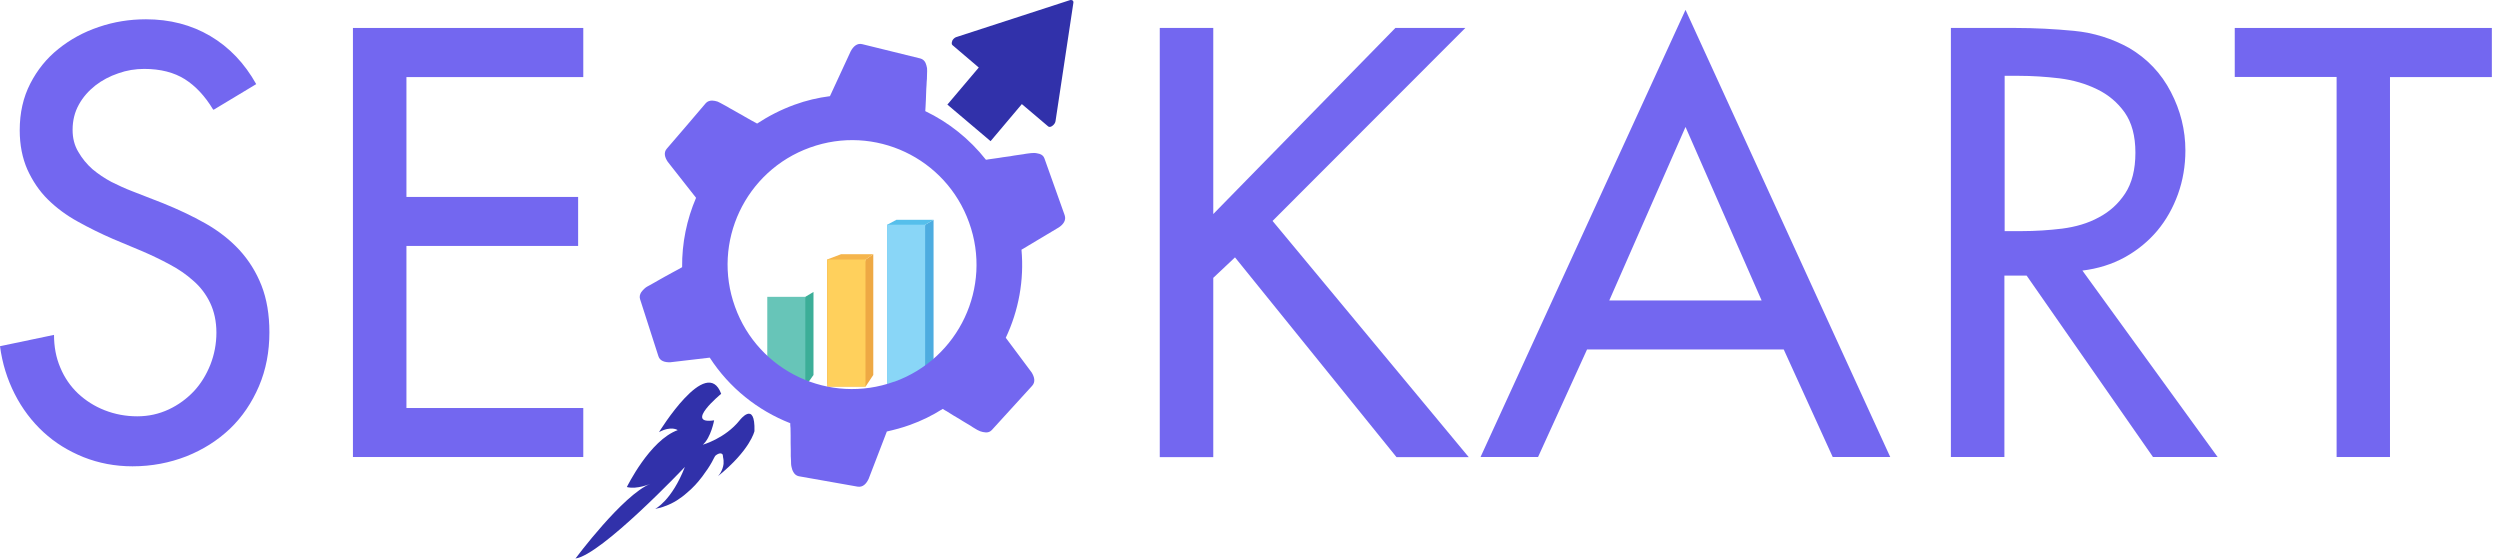 <svg width="179" height="40" viewBox="0 0 179 40" fill="none" xmlns="http://www.w3.org/2000/svg">
<path d="M15.252 7.831C14.676 6.877 14.002 6.158 13.237 5.672C12.464 5.186 11.493 4.934 10.324 4.934C9.694 4.934 9.074 5.033 8.471 5.249C7.86 5.456 7.311 5.744 6.825 6.122C6.34 6.508 5.944 6.949 5.647 7.489C5.351 8.02 5.198 8.622 5.198 9.297C5.198 9.9 5.333 10.422 5.611 10.88C5.881 11.348 6.214 11.753 6.619 12.113C7.041 12.464 7.482 12.761 7.986 13.03C8.489 13.282 8.984 13.507 9.478 13.696L11.673 14.551C12.761 14.992 13.777 15.468 14.712 15.999C15.647 16.53 16.457 17.16 17.14 17.897C17.815 18.635 18.345 19.48 18.723 20.443C19.101 21.406 19.289 22.53 19.289 23.799C19.289 25.184 19.047 26.461 18.543 27.649C18.039 28.827 17.347 29.853 16.475 30.689C15.584 31.535 14.55 32.192 13.354 32.669C12.158 33.136 10.872 33.388 9.487 33.388C8.237 33.388 7.068 33.163 5.98 32.731C4.892 32.291 3.939 31.706 3.111 30.941C2.284 30.177 1.592 29.268 1.052 28.206C0.513 27.145 0.162 26.012 0 24.788L3.867 23.978C3.867 24.815 4.011 25.607 4.317 26.317C4.613 27.037 5.045 27.658 5.584 28.171C6.133 28.683 6.763 29.088 7.5 29.376C8.237 29.664 9.011 29.808 9.829 29.808C10.647 29.808 11.394 29.637 12.086 29.313C12.779 28.989 13.372 28.548 13.885 28.009C14.388 27.469 14.775 26.83 15.063 26.11C15.342 25.4 15.495 24.626 15.495 23.817C15.495 23.007 15.333 22.287 15.045 21.684C14.748 21.064 14.343 20.533 13.84 20.101C13.345 19.651 12.77 19.265 12.131 18.923C11.493 18.581 10.854 18.275 10.207 17.996L8.084 17.106C7.212 16.728 6.376 16.314 5.566 15.864C4.748 15.414 4.038 14.884 3.426 14.281C2.815 13.678 2.329 12.95 1.96 12.14C1.601 11.321 1.412 10.386 1.412 9.324C1.412 8.074 1.664 6.967 2.167 5.987C2.671 5.006 3.336 4.178 4.182 3.504C5.018 2.829 5.98 2.298 7.077 1.93C8.156 1.561 9.28 1.381 10.45 1.381C12.158 1.381 13.696 1.777 15.054 2.577C16.412 3.378 17.509 4.529 18.345 6.023L15.297 7.858L15.252 7.831Z" fill="#7367F0"/>
<path d="M25.27 2.002H41.763V5.519H29.101V14.101H41.394V17.609H29.101V29.214H41.763V32.722H25.27V2.002Z" fill="#7367F0"/>
<path d="M99.909 2.002H104.918L91.115 15.819L105.161 32.731H99.99L88.426 18.428L86.87 19.894V32.731H83.039V2.002H86.87V15.325L99.909 2.002V2.002Z" fill="#7367F0"/>
<path d="M113.632 25.022L110.125 32.722H106.007L120.683 0.706L135.341 32.722H131.222L127.715 25.022H113.632V25.022ZM120.683 9.09L115.224 21.514H126.132L120.683 9.09V9.09Z" fill="#7367F0"/>
<path d="M158.794 32.722H154.154L145.107 19.733H143.515V32.722H139.684V2.002H144.334C145.691 2.002 147.076 2.074 148.488 2.208C149.909 2.343 151.222 2.757 152.445 3.432C153.74 4.197 154.738 5.24 155.431 6.58C156.123 7.903 156.474 9.306 156.474 10.773C156.474 11.879 156.294 12.923 155.943 13.903C155.583 14.893 155.098 15.756 154.459 16.521C153.821 17.277 153.047 17.915 152.139 18.419C151.222 18.923 150.206 19.238 149.1 19.373L158.794 32.74V32.722ZM143.524 16.548H144.756C145.736 16.548 146.699 16.485 147.661 16.368C148.623 16.242 149.495 15.99 150.269 15.567C151.042 15.162 151.672 14.596 152.157 13.858C152.643 13.12 152.895 12.149 152.895 10.934C152.895 9.72 152.634 8.784 152.13 8.056C151.609 7.327 150.952 6.778 150.152 6.392C149.343 5.996 148.452 5.735 147.463 5.609C146.465 5.492 145.494 5.429 144.549 5.429H143.533V16.557L143.524 16.548Z" fill="#7367F0"/>
<path d="M171.123 32.722H167.301V5.51H160.008V2.002H178.416V5.519H171.123V32.731V32.722Z" fill="#7367F0"/>
<path d="M58.246 20.902V26.848L57.661 27.676H54.937L57.661 21.253L58.246 20.902Z" fill="#3CAE98"/>
<path d="M57.661 21.253H54.937V27.676H57.661V21.253Z" fill="#67C5B8"/>
<path d="M62.527 18.203V26.848L61.978 27.676H59.218L61.978 18.581L62.527 18.203Z" fill="#EEA944"/>
<path d="M59.218 18.581L60.216 18.203H62.527L61.978 18.581L59.218 27.676V18.581Z" fill="#F5B54C"/>
<path d="M61.969 18.581H59.245V27.676H61.969V18.581Z" fill="#FFD05C"/>
<path d="M66.843 15.738V26.848L66.249 27.676H63.525L66.249 16.089L66.843 15.738Z" fill="#4DACE0"/>
<path d="M63.525 16.089L64.181 15.738H66.843L66.249 16.089L63.525 27.676V16.089Z" fill="#56BFEB"/>
<path d="M66.24 16.089H63.525V27.676H66.24V16.089Z" fill="#89D6F7"/>
<path d="M76.223 15.387C76.223 15.387 74.784 11.357 74.784 11.348C74.73 11.177 74.595 11.069 74.424 11.015C74.298 10.988 74.172 10.952 74.037 10.952C73.894 10.952 73.75 10.97 73.615 10.988C73.498 11.006 73.381 11.015 73.273 11.042C73.129 11.069 72.985 11.087 72.832 11.105C72.662 11.132 72.5 11.15 72.338 11.186C72.167 11.204 71.987 11.24 71.807 11.258C71.627 11.285 71.448 11.321 71.277 11.339C71.106 11.366 70.935 11.384 70.764 11.411C70.71 11.429 70.647 11.429 70.593 11.438C69.415 9.945 67.922 8.757 66.25 7.957L66.268 7.66C66.277 7.489 66.286 7.309 66.295 7.12C66.304 6.949 66.313 6.769 66.313 6.598C66.313 6.427 66.331 6.265 66.34 6.094C66.34 5.942 66.358 5.798 66.367 5.654C66.367 5.537 66.376 5.429 66.376 5.303C66.376 5.159 66.394 5.024 66.376 4.88C66.358 4.745 66.313 4.619 66.268 4.502C66.196 4.349 66.07 4.232 65.899 4.187L61.736 3.162C61.376 3.072 61.106 3.315 60.917 3.657L59.424 6.886C58.579 6.994 57.725 7.192 56.888 7.498C55.926 7.849 55.027 8.307 54.209 8.847C54.083 8.775 53.948 8.703 53.813 8.631C53.66 8.55 53.498 8.451 53.336 8.361C53.183 8.271 53.039 8.182 52.878 8.101L52.437 7.849C52.311 7.777 52.176 7.714 52.059 7.633C51.96 7.579 51.852 7.516 51.745 7.462C51.628 7.399 51.502 7.327 51.376 7.273C51.25 7.228 51.115 7.21 50.989 7.201C50.818 7.201 50.656 7.255 50.539 7.381C50.539 7.399 47.743 10.646 47.743 10.646C47.5 10.925 47.599 11.276 47.815 11.591L49.838 14.164C49.173 15.711 48.822 17.411 48.84 19.13C48.759 19.174 48.669 19.229 48.588 19.273C48.426 19.354 48.273 19.444 48.12 19.525C47.959 19.615 47.806 19.705 47.644 19.786C47.5 19.867 47.356 19.948 47.212 20.029C47.086 20.101 46.96 20.173 46.834 20.245C46.736 20.299 46.628 20.362 46.529 20.416C46.403 20.488 46.277 20.542 46.169 20.641C46.07 20.722 45.98 20.83 45.908 20.929C45.818 21.073 45.773 21.244 45.827 21.415L47.14 25.499C47.248 25.849 47.599 25.948 47.986 25.939L50.818 25.607C52.221 27.775 54.263 29.394 56.583 30.302C56.583 30.419 56.583 30.527 56.601 30.644C56.601 30.824 56.601 31.013 56.61 31.184C56.61 31.355 56.61 31.535 56.61 31.715C56.61 31.886 56.61 32.057 56.619 32.218V32.65C56.619 32.767 56.637 32.893 56.637 33.001C56.637 33.145 56.637 33.289 56.673 33.433C56.7 33.559 56.736 33.685 56.807 33.802C56.888 33.946 57.014 34.063 57.194 34.099L61.412 34.845C61.78 34.899 62.023 34.647 62.194 34.288L63.498 30.896C64.047 30.77 64.604 30.626 65.144 30.428C65.98 30.131 66.762 29.745 67.5 29.277C67.599 29.349 67.689 29.394 67.788 29.448C67.94 29.547 68.102 29.637 68.246 29.736L68.705 30.006C68.849 30.105 68.984 30.177 69.127 30.266C69.262 30.347 69.388 30.428 69.505 30.491C69.595 30.554 69.703 30.626 69.802 30.68C69.919 30.752 70.036 30.824 70.18 30.878C70.305 30.923 70.431 30.95 70.566 30.959C70.746 30.977 70.899 30.914 71.016 30.788L73.903 27.622C74.154 27.343 74.064 26.992 73.867 26.668L72.014 24.185C72.931 22.242 73.336 20.074 73.138 17.879L75.818 16.278C76.142 16.062 76.349 15.765 76.232 15.414L76.223 15.387ZM64.029 27.325C59.397 28.998 54.289 26.596 52.626 21.963C50.953 17.339 53.363 12.23 57.995 10.565C62.626 8.892 67.725 11.294 69.388 15.936C71.061 20.56 68.651 25.669 64.029 27.334V27.325Z" fill="#7367F0"/>
<path d="M68.182 2.928C68.129 3.054 68.129 3.18 68.2 3.234L70.08 4.835L67.832 7.489L70.925 10.107L73.164 7.453L75.053 9.054C75.116 9.108 75.242 9.099 75.35 9.009C75.466 8.928 75.556 8.802 75.575 8.676L76.851 0.22C76.869 0.139 76.851 0.076 76.797 0.031C76.743 0.004 76.681 -0.014 76.6 0.013L68.461 2.658C68.353 2.694 68.236 2.802 68.174 2.928H68.182Z" fill="#3131AA"/>
<path d="M41.196 40C41.196 40 44.595 35.43 46.573 34.638C46.573 34.638 45.611 35.061 44.883 34.872C44.883 34.872 46.519 31.517 48.525 30.797C48.525 30.797 48.075 30.464 47.185 30.941C47.185 30.941 50.602 25.364 51.636 28.197C51.636 28.197 48.938 30.419 51.132 30.096C51.132 30.096 50.908 31.328 50.323 31.841C50.323 31.841 51.924 31.391 52.958 30.096C52.958 30.096 54.082 28.62 54.019 30.869C54.019 30.869 53.731 32.218 51.402 34.099C51.42 34.081 51.438 34.054 51.456 34.036C51.501 33.973 51.537 33.919 51.582 33.865C51.699 33.667 51.78 33.442 51.807 33.217C51.807 33.136 51.807 33.055 51.807 32.965C51.807 32.893 51.78 32.812 51.771 32.74C51.753 32.668 51.771 32.578 51.726 32.524C51.69 32.488 51.645 32.461 51.582 32.461C51.456 32.461 51.33 32.542 51.24 32.614C51.231 32.623 51.213 32.641 51.204 32.65C51.177 32.695 51.159 32.731 51.132 32.776C51.078 32.884 51.025 32.992 50.962 33.1C50.872 33.253 50.782 33.415 50.674 33.568C50.548 33.757 50.413 33.946 50.278 34.126C50.116 34.342 49.945 34.539 49.775 34.728C49.577 34.935 49.379 35.133 49.163 35.304C48.947 35.502 48.704 35.673 48.453 35.835C48.192 35.997 47.922 36.132 47.634 36.231C47.4 36.33 47.149 36.393 46.906 36.438C46.906 36.438 48.093 35.862 49.037 33.433C49.037 33.433 43.039 39.766 41.187 39.991L41.196 40Z" fill="#3131AA"/>
</svg>
